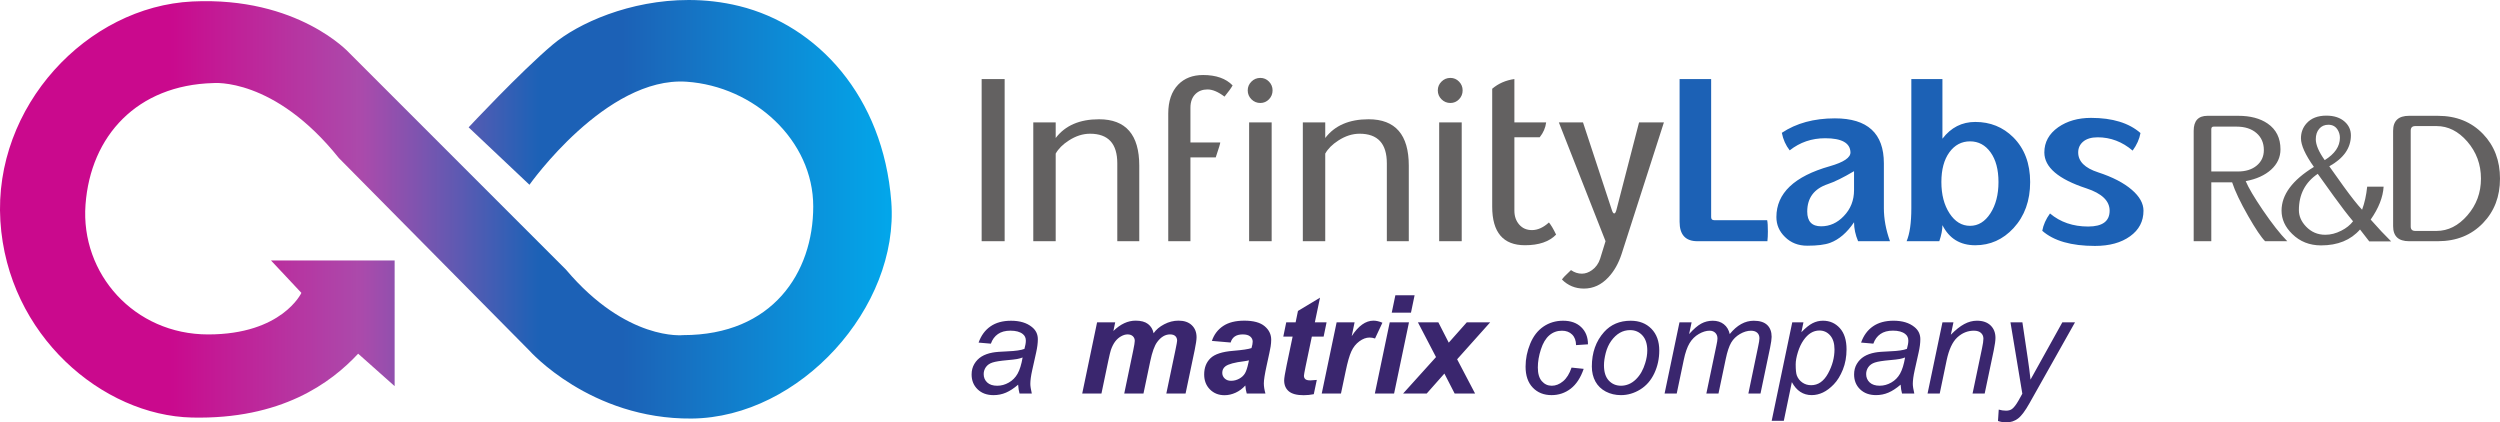 <?xml version="1.0" encoding="UTF-8" standalone="no"?>
<svg
   xmlns:dc="http://purl.org/dc/elements/1.1/"
   xmlns:cc="http://creativecommons.org/ns#"
   xmlns:rdf="http://www.w3.org/1999/02/22-rdf-syntax-ns#"
   xmlns:svg="http://www.w3.org/2000/svg"
   xmlns="http://www.w3.org/2000/svg"
   id="svg400"
   version="1.2"
   viewBox="0 0 512.871 86.66"
   height="86.66pt"
   width="512.871pt">
  <defs
     id="defs383">
    <clipPath
       id="clip1">
      <path
         id="path2"
         d="m 36,265 h 183 v 87 H 36 Z m 0,0" />
    </clipPath>
    <clipPath
       id="clip2">
      <path
         id="path5"
         d="m 149.398,274.992 c -6.652,5.613 -17.258,16.98 -17.258,16.98 l 12.477,11.781 c 0,0 15.723,-22.266 32.23,-21.141 13.867,0.949 25.988,12.023 25.988,25.594 0,13.566 -8.352,26.391 -26.684,26.391 0,0 -11.574,1.316 -24.051,-13.445 l -44.496,-44.5 c 0,0 -10.5,-11.539 -32.125,-10.5 -21.625,1.039 -40.859,21.523 -39.402,45.02 1.453,23.492 21,39.922 39.297,40.336 18.301,0.418 28.488,-7.07 34.102,-13.098 l 7.484,6.652 V 319.281 H 91.594 l 6.238,6.652 c 0,0 -3.949,8.523 -19.129,8.523 -15.18,0 -26.199,-12.473 -25.16,-26.613 1.039,-14.141 10.605,-24.535 26.199,-24.953 0,0 12.477,-1.246 25.785,15.387 l 39.09,39.508 c 0,0 12.477,14.105 33.27,13.926 22.246,-0.199 42.625,-22.867 40.961,-44.492 -1.664,-21.621 -15.18,-36.18 -31.191,-40.129 -3.512,-0.867 -7.004,-1.242 -10.387,-1.242 -12.035,0 -22.676,4.762 -27.871,9.145" />
    </clipPath>
    <linearGradient
       gradientTransform="matrix(182.943,0,0,182.943,36,351.711)"
       y2="0"
       x2="1.009"
       y1="0"
       x1="-0.008"
       gradientUnits="userSpaceOnUse"
       id="linear0">
      <stop
         id="stop8"
         style="stop-color:rgb(79.138%,3.459%,55.322%);stop-opacity:1;"
         offset="0" />
      <stop
         id="stop10"
         style="stop-color:rgb(79.138%,3.459%,55.322%);stop-opacity:1;"
         offset="0.125" />
      <stop
         id="stop12"
         style="stop-color:rgb(79.138%,3.459%,55.322%);stop-opacity:1;"
         offset="0.188" />
      <stop
         id="stop14"
         style="stop-color:rgb(79.138%,3.459%,55.322%);stop-opacity:1;"
         offset="0.195" />
      <stop
         id="stop16"
         style="stop-color:rgb(78.969%,3.885%,55.51%);stop-opacity:1;"
         offset="0.199" />
      <stop
         id="stop18"
         style="stop-color:rgb(78.799%,4.311%,55.698%);stop-opacity:1;"
         offset="0.203" />
      <stop
         id="stop20"
         style="stop-color:rgb(78.593%,4.823%,55.925%);stop-opacity:1;"
         offset="0.207" />
      <stop
         id="stop22"
         style="stop-color:rgb(78.386%,5.333%,56.151%);stop-opacity:1;"
         offset="0.211" />
      <stop
         id="stop24"
         style="stop-color:rgb(78.18%,5.843%,56.378%);stop-opacity:1;"
         offset="0.215" />
      <stop
         id="stop26"
         style="stop-color:rgb(77.971%,6.351%,56.604%);stop-opacity:1;"
         offset="0.219" />
      <stop
         id="stop28"
         style="stop-color:rgb(77.762%,6.857%,56.83%);stop-opacity:1;"
         offset="0.223" />
      <stop
         id="stop30"
         style="stop-color:rgb(77.551%,7.364%,57.056%);stop-opacity:1;"
         offset="0.227" />
      <stop
         id="stop32"
         style="stop-color:rgb(77.342%,7.867%,57.281%);stop-opacity:1;"
         offset="0.23" />
      <stop
         id="stop34"
         style="stop-color:rgb(77.13%,8.368%,57.506%);stop-opacity:1;"
         offset="0.234" />
      <stop
         id="stop36"
         style="stop-color:rgb(76.918%,8.868%,57.73%);stop-opacity:1;"
         offset="0.238" />
      <stop
         id="stop38"
         style="stop-color:rgb(76.706%,9.367%,57.954%);stop-opacity:1;"
         offset="0.242" />
      <stop
         id="stop40"
         style="stop-color:rgb(76.492%,9.865%,58.179%);stop-opacity:1;"
         offset="0.246" />
      <stop
         id="stop42"
         style="stop-color:rgb(76.279%,10.361%,58.403%);stop-opacity:1;"
         offset="0.25" />
      <stop
         id="stop44"
         style="stop-color:rgb(76.064%,10.855%,58.627%);stop-opacity:1;"
         offset="0.254" />
      <stop
         id="stop46"
         style="stop-color:rgb(75.847%,11.348%,58.85%);stop-opacity:1;"
         offset="0.258" />
      <stop
         id="stop48"
         style="stop-color:rgb(75.632%,11.839%,59.073%);stop-opacity:1;"
         offset="0.262" />
      <stop
         id="stop50"
         style="stop-color:rgb(75.414%,12.329%,59.297%);stop-opacity:1;"
         offset="0.266" />
      <stop
         id="stop52"
         style="stop-color:rgb(75.195%,12.817%,59.52%);stop-opacity:1;"
         offset="0.27" />
      <stop
         id="stop54"
         style="stop-color:rgb(74.977%,13.304%,59.743%);stop-opacity:1;"
         offset="0.273" />
      <stop
         id="stop56"
         style="stop-color:rgb(74.757%,13.789%,59.964%);stop-opacity:1;"
         offset="0.277" />
      <stop
         id="stop58"
         style="stop-color:rgb(74.536%,14.272%,60.185%);stop-opacity:1;"
         offset="0.281" />
      <stop
         id="stop60"
         style="stop-color:rgb(74.316%,14.754%,60.408%);stop-opacity:1;"
         offset="0.285" />
      <stop
         id="stop62"
         style="stop-color:rgb(74.094%,15.236%,60.629%);stop-opacity:1;"
         offset="0.289" />
      <stop
         id="stop64"
         style="stop-color:rgb(73.871%,15.715%,60.851%);stop-opacity:1;"
         offset="0.293" />
      <stop
         id="stop66"
         style="stop-color:rgb(73.647%,16.193%,61.072%);stop-opacity:1;"
         offset="0.297" />
      <stop
         id="stop68"
         style="stop-color:rgb(73.424%,16.669%,61.293%);stop-opacity:1;"
         offset="0.301" />
      <stop
         id="stop70"
         style="stop-color:rgb(73.198%,17.142%,61.513%);stop-opacity:1;"
         offset="0.305" />
      <stop
         id="stop72"
         style="stop-color:rgb(72.974%,17.615%,61.732%);stop-opacity:1;"
         offset="0.309" />
      <stop
         id="stop74"
         style="stop-color:rgb(72.746%,18.086%,61.952%);stop-opacity:1;"
         offset="0.312" />
      <stop
         id="stop76"
         style="stop-color:rgb(72.519%,18.556%,62.172%);stop-opacity:1;"
         offset="0.316" />
      <stop
         id="stop78"
         style="stop-color:rgb(72.29%,19.025%,62.392%);stop-opacity:1;"
         offset="0.32" />
      <stop
         id="stop80"
         style="stop-color:rgb(72.063%,19.493%,62.611%);stop-opacity:1;"
         offset="0.324" />
      <stop
         id="stop82"
         style="stop-color:rgb(71.832%,19.957%,62.83%);stop-opacity:1;"
         offset="0.328" />
      <stop
         id="stop84"
         style="stop-color:rgb(71.603%,20.421%,63.048%);stop-opacity:1;"
         offset="0.332" />
      <stop
         id="stop86"
         style="stop-color:rgb(71.371%,20.883%,63.268%);stop-opacity:1;"
         offset="0.336" />
      <stop
         id="stop88"
         style="stop-color:rgb(71.14%,21.344%,63.486%);stop-opacity:1;"
         offset="0.34" />
      <stop
         id="stop90"
         style="stop-color:rgb(70.908%,21.803%,63.704%);stop-opacity:1;"
         offset="0.344" />
      <stop
         id="stop92"
         style="stop-color:rgb(70.674%,22.261%,63.921%);stop-opacity:1;"
         offset="0.348" />
      <stop
         id="stop94"
         style="stop-color:rgb(70.439%,22.716%,64.137%);stop-opacity:1;"
         offset="0.352" />
      <stop
         id="stop96"
         style="stop-color:rgb(70.206%,23.17%,64.355%);stop-opacity:1;"
         offset="0.355" />
      <stop
         id="stop98"
         style="stop-color:rgb(69.971%,23.624%,64.572%);stop-opacity:1;"
         offset="0.359" />
      <stop
         id="stop100"
         style="stop-color:rgb(69.734%,24.075%,64.789%);stop-opacity:1;"
         offset="0.363" />
      <stop
         id="stop102"
         style="stop-color:rgb(69.498%,24.527%,65.005%);stop-opacity:1;"
         offset="0.367" />
      <stop
         id="stop104"
         style="stop-color:rgb(69.26%,24.976%,65.221%);stop-opacity:1;"
         offset="0.371" />
      <stop
         id="stop106"
         style="stop-color:rgb(69.02%,25.421%,65.437%);stop-opacity:1;"
         offset="0.375" />
      <stop
         id="stop108"
         style="stop-color:rgb(68.782%,25.867%,65.652%);stop-opacity:1;"
         offset="0.379" />
      <stop
         id="stop110"
         style="stop-color:rgb(68.541%,26.311%,65.868%);stop-opacity:1;"
         offset="0.383" />
      <stop
         id="stop112"
         style="stop-color:rgb(68.301%,26.753%,66.083%);stop-opacity:1;"
         offset="0.387" />
      <stop
         id="stop114"
         style="stop-color:rgb(68.059%,27.194%,66.298%);stop-opacity:1;"
         offset="0.391" />
      <stop
         id="stop116"
         style="stop-color:rgb(67.816%,27.634%,66.513%);stop-opacity:1;"
         offset="0.395" />
      <stop
         id="stop118"
         style="stop-color:rgb(67.574%,28.07%,66.727%);stop-opacity:1;"
         offset="0.398" />
      <stop
         id="stop120"
         style="stop-color:rgb(67.329%,28.506%,66.94%);stop-opacity:1;"
         offset="0.402" />
      <stop
         id="stop122"
         style="stop-color:rgb(67.084%,28.941%,67.154%);stop-opacity:1;"
         offset="0.406" />
      <stop
         id="stop124"
         style="stop-color:rgb(66.119%,29.233%,67.271%);stop-opacity:1;"
         offset="0.41" />
      <stop
         id="stop126"
         style="stop-color:rgb(65.154%,29.52%,67.389%);stop-opacity:1;"
         offset="0.414" />
      <stop
         id="stop128"
         style="stop-color:rgb(64.056%,29.778%,67.487%);stop-opacity:1;"
         offset="0.418" />
      <stop
         id="stop130"
         style="stop-color:rgb(62.955%,30.032%,67.584%);stop-opacity:1;"
         offset="0.422" />
      <stop
         id="stop132"
         style="stop-color:rgb(61.855%,30.283%,67.682%);stop-opacity:1;"
         offset="0.426" />
      <stop
         id="stop134"
         style="stop-color:rgb(60.75%,30.531%,67.78%);stop-opacity:1;"
         offset="0.43" />
      <stop
         id="stop136"
         style="stop-color:rgb(59.645%,30.775%,67.876%);stop-opacity:1;"
         offset="0.434" />
      <stop
         id="stop138"
         style="stop-color:rgb(58.539%,31.017%,67.972%);stop-opacity:1;"
         offset="0.438" />
      <stop
         id="stop140"
         style="stop-color:rgb(57.431%,31.255%,68.066%);stop-opacity:1;"
         offset="0.441" />
      <stop
         id="stop142"
         style="stop-color:rgb(56.32%,31.49%,68.161%);stop-opacity:1;"
         offset="0.445" />
      <stop
         id="stop144"
         style="stop-color:rgb(55.209%,31.721%,68.256%);stop-opacity:1;"
         offset="0.449" />
      <stop
         id="stop146"
         style="stop-color:rgb(54.095%,31.95%,68.349%);stop-opacity:1;"
         offset="0.453" />
      <stop
         id="stop148"
         style="stop-color:rgb(52.982%,32.176%,68.442%);stop-opacity:1;"
         offset="0.457" />
      <stop
         id="stop150"
         style="stop-color:rgb(51.865%,32.399%,68.535%);stop-opacity:1;"
         offset="0.461" />
      <stop
         id="stop152"
         style="stop-color:rgb(50.748%,32.617%,68.626%);stop-opacity:1;"
         offset="0.465" />
      <stop
         id="stop154"
         style="stop-color:rgb(49.628%,32.832%,68.718%);stop-opacity:1;"
         offset="0.469" />
      <stop
         id="stop156"
         style="stop-color:rgb(48.508%,33.044%,68.81%);stop-opacity:1;"
         offset="0.473" />
      <stop
         id="stop158"
         style="stop-color:rgb(47.383%,33.253%,68.9%);stop-opacity:1;"
         offset="0.477" />
      <stop
         id="stop160"
         style="stop-color:rgb(46.26%,33.458%,68.99%);stop-opacity:1;"
         offset="0.48" />
      <stop
         id="stop162"
         style="stop-color:rgb(45.134%,33.661%,69.078%);stop-opacity:1;"
         offset="0.484" />
      <stop
         id="stop164"
         style="stop-color:rgb(44.006%,33.859%,69.167%);stop-opacity:1;"
         offset="0.488" />
      <stop
         id="stop166"
         style="stop-color:rgb(42.877%,34.056%,69.255%);stop-opacity:1;"
         offset="0.492" />
      <stop
         id="stop168"
         style="stop-color:rgb(41.747%,34.248%,69.342%);stop-opacity:1;"
         offset="0.496" />
      <stop
         id="stop170"
         style="stop-color:rgb(40.613%,34.438%,69.429%);stop-opacity:1;"
         offset="0.5" />
      <stop
         id="stop172"
         style="stop-color:rgb(39.481%,34.625%,69.516%);stop-opacity:1;"
         offset="0.504" />
      <stop
         id="stop174"
         style="stop-color:rgb(38.344%,34.807%,69.603%);stop-opacity:1;"
         offset="0.508" />
      <stop
         id="stop176"
         style="stop-color:rgb(37.207%,34.987%,69.688%);stop-opacity:1;"
         offset="0.512" />
      <stop
         id="stop178"
         style="stop-color:rgb(36.067%,35.162%,69.772%);stop-opacity:1;"
         offset="0.516" />
      <stop
         id="stop180"
         style="stop-color:rgb(34.927%,35.336%,69.856%);stop-opacity:1;"
         offset="0.52" />
      <stop
         id="stop182"
         style="stop-color:rgb(33.784%,35.506%,69.94%);stop-opacity:1;"
         offset="0.523" />
      <stop
         id="stop184"
         style="stop-color:rgb(32.642%,35.672%,70.024%);stop-opacity:1;"
         offset="0.527" />
      <stop
         id="stop186"
         style="stop-color:rgb(31.496%,35.835%,70.107%);stop-opacity:1;"
         offset="0.531" />
      <stop
         id="stop188"
         style="stop-color:rgb(30.35%,35.995%,70.189%);stop-opacity:1;"
         offset="0.535" />
      <stop
         id="stop190"
         style="stop-color:rgb(29.201%,36.153%,70.27%);stop-opacity:1;"
         offset="0.539" />
      <stop
         id="stop192"
         style="stop-color:rgb(28.05%,36.305%,70.351%);stop-opacity:1;"
         offset="0.543" />
      <stop
         id="stop194"
         style="stop-color:rgb(26.898%,36.455%,70.432%);stop-opacity:1;"
         offset="0.547" />
      <stop
         id="stop196"
         style="stop-color:rgb(25.745%,36.603%,70.512%);stop-opacity:1;"
         offset="0.551" />
      <stop
         id="stop198"
         style="stop-color:rgb(24.59%,36.746%,70.592%);stop-opacity:1;"
         offset="0.555" />
      <stop
         id="stop200"
         style="stop-color:rgb(23.433%,36.887%,70.671%);stop-opacity:1;"
         offset="0.559" />
      <stop
         id="stop202"
         style="stop-color:rgb(22.275%,37.024%,70.749%);stop-opacity:1;"
         offset="0.562" />
      <stop
         id="stop204"
         style="stop-color:rgb(21.115%,37.158%,70.827%);stop-opacity:1;"
         offset="0.566" />
      <stop
         id="stop206"
         style="stop-color:rgb(19.952%,37.289%,70.903%);stop-opacity:1;"
         offset="0.57" />
      <stop
         id="stop208"
         style="stop-color:rgb(18.79%,37.416%,70.981%);stop-opacity:1;"
         offset="0.574" />
      <stop
         id="stop210"
         style="stop-color:rgb(17.625%,37.54%,71.056%);stop-opacity:1;"
         offset="0.578" />
      <stop
         id="stop212"
         style="stop-color:rgb(16.46%,37.662%,71.132%);stop-opacity:1;"
         offset="0.582" />
      <stop
         id="stop214"
         style="stop-color:rgb(15.291%,37.779%,71.207%);stop-opacity:1;"
         offset="0.586" />
      <stop
         id="stop216"
         style="stop-color:rgb(14.122%,37.894%,71.281%);stop-opacity:1;"
         offset="0.59" />
      <stop
         id="stop218"
         style="stop-color:rgb(12.95%,38.004%,71.355%);stop-opacity:1;"
         offset="0.594" />
      <stop
         id="stop220"
         style="stop-color:rgb(11.978%,38.094%,71.416%);stop-opacity:1;"
         offset="0.598" />
      <stop
         id="stop222"
         style="stop-color:rgb(11.003%,38.182%,71.477%);stop-opacity:1;"
         offset="0.602" />
      <stop
         id="stop224"
         style="stop-color:rgb(11.003%,38.182%,71.477%);stop-opacity:1;"
         offset="0.609" />
      <stop
         id="stop226"
         style="stop-color:rgb(11.003%,38.182%,71.477%);stop-opacity:1;"
         offset="0.625" />
      <stop
         id="stop228"
         style="stop-color:rgb(11.003%,38.182%,71.477%);stop-opacity:1;"
         offset="0.688" />
      <stop
         id="stop230"
         style="stop-color:rgb(10.983%,38.235%,71.518%);stop-opacity:1;"
         offset="0.695" />
      <stop
         id="stop232"
         style="stop-color:rgb(10.828%,38.654%,71.831%);stop-opacity:1;"
         offset="0.699" />
      <stop
         id="stop234"
         style="stop-color:rgb(10.693%,39.018%,72.104%);stop-opacity:1;"
         offset="0.703" />
      <stop
         id="stop236"
         style="stop-color:rgb(10.558%,39.381%,72.377%);stop-opacity:1;"
         offset="0.707" />
      <stop
         id="stop238"
         style="stop-color:rgb(10.423%,39.746%,72.652%);stop-opacity:1;"
         offset="0.711" />
      <stop
         id="stop240"
         style="stop-color:rgb(10.287%,40.111%,72.925%);stop-opacity:1;"
         offset="0.715" />
      <stop
         id="stop242"
         style="stop-color:rgb(10.153%,40.475%,73.198%);stop-opacity:1;"
         offset="0.719" />
      <stop
         id="stop244"
         style="stop-color:rgb(10.017%,40.839%,73.471%);stop-opacity:1;"
         offset="0.723" />
      <stop
         id="stop246"
         style="stop-color:rgb(9.882%,41.203%,73.744%);stop-opacity:1;"
         offset="0.727" />
      <stop
         id="stop248"
         style="stop-color:rgb(9.747%,41.568%,74.017%);stop-opacity:1;"
         offset="0.73" />
      <stop
         id="stop250"
         style="stop-color:rgb(9.612%,41.933%,74.29%);stop-opacity:1;"
         offset="0.734" />
      <stop
         id="stop252"
         style="stop-color:rgb(9.477%,42.296%,74.564%);stop-opacity:1;"
         offset="0.738" />
      <stop
         id="stop254"
         style="stop-color:rgb(9.341%,42.661%,74.837%);stop-opacity:1;"
         offset="0.742" />
      <stop
         id="stop256"
         style="stop-color:rgb(9.207%,43.025%,75.111%);stop-opacity:1;"
         offset="0.746" />
      <stop
         id="stop258"
         style="stop-color:rgb(9.071%,43.388%,75.385%);stop-opacity:1;"
         offset="0.75" />
      <stop
         id="stop260"
         style="stop-color:rgb(8.936%,43.753%,75.658%);stop-opacity:1;"
         offset="0.754" />
      <stop
         id="stop262"
         style="stop-color:rgb(8.801%,44.118%,75.931%);stop-opacity:1;"
         offset="0.758" />
      <stop
         id="stop264"
         style="stop-color:rgb(8.665%,44.482%,76.204%);stop-opacity:1;"
         offset="0.762" />
      <stop
         id="stop266"
         style="stop-color:rgb(8.531%,44.846%,76.477%);stop-opacity:1;"
         offset="0.766" />
      <stop
         id="stop268"
         style="stop-color:rgb(8.395%,45.21%,76.75%);stop-opacity:1;"
         offset="0.77" />
      <stop
         id="stop270"
         style="stop-color:rgb(8.261%,45.573%,77.023%);stop-opacity:1;"
         offset="0.773" />
      <stop
         id="stop272"
         style="stop-color:rgb(8.125%,45.938%,77.296%);stop-opacity:1;"
         offset="0.777" />
      <stop
         id="stop274"
         style="stop-color:rgb(7.991%,46.303%,77.57%);stop-opacity:1;"
         offset="0.781" />
      <stop
         id="stop276"
         style="stop-color:rgb(7.855%,46.666%,77.843%);stop-opacity:1;"
         offset="0.785" />
      <stop
         id="stop278"
         style="stop-color:rgb(7.719%,47.031%,78.116%);stop-opacity:1;"
         offset="0.789" />
      <stop
         id="stop280"
         style="stop-color:rgb(7.585%,47.395%,78.391%);stop-opacity:1;"
         offset="0.793" />
      <stop
         id="stop282"
         style="stop-color:rgb(7.449%,47.76%,78.664%);stop-opacity:1;"
         offset="0.797" />
      <stop
         id="stop284"
         style="stop-color:rgb(7.315%,48.123%,78.937%);stop-opacity:1;"
         offset="0.801" />
      <stop
         id="stop286"
         style="stop-color:rgb(7.179%,48.488%,79.21%);stop-opacity:1;"
         offset="0.805" />
      <stop
         id="stop288"
         style="stop-color:rgb(7.043%,48.853%,79.483%);stop-opacity:1;"
         offset="0.809" />
      <stop
         id="stop290"
         style="stop-color:rgb(6.909%,49.217%,79.756%);stop-opacity:1;"
         offset="0.812" />
      <stop
         id="stop292"
         style="stop-color:rgb(6.773%,49.58%,80.029%);stop-opacity:1;"
         offset="0.816" />
      <stop
         id="stop294"
         style="stop-color:rgb(6.639%,49.945%,80.302%);stop-opacity:1;"
         offset="0.82" />
      <stop
         id="stop296"
         style="stop-color:rgb(6.503%,50.31%,80.577%);stop-opacity:1;"
         offset="0.824" />
      <stop
         id="stop298"
         style="stop-color:rgb(6.369%,50.673%,80.85%);stop-opacity:1;"
         offset="0.828" />
      <stop
         id="stop300"
         style="stop-color:rgb(6.233%,51.038%,81.123%);stop-opacity:1;"
         offset="0.832" />
      <stop
         id="stop302"
         style="stop-color:rgb(6.097%,51.402%,81.396%);stop-opacity:1;"
         offset="0.836" />
      <stop
         id="stop304"
         style="stop-color:rgb(5.963%,51.767%,81.67%);stop-opacity:1;"
         offset="0.84" />
      <stop
         id="stop306"
         style="stop-color:rgb(5.827%,52.13%,81.943%);stop-opacity:1;"
         offset="0.844" />
      <stop
         id="stop308"
         style="stop-color:rgb(5.693%,52.495%,82.216%);stop-opacity:1;"
         offset="0.848" />
      <stop
         id="stop310"
         style="stop-color:rgb(5.557%,52.859%,82.489%);stop-opacity:1;"
         offset="0.852" />
      <stop
         id="stop312"
         style="stop-color:rgb(5.423%,53.223%,82.762%);stop-opacity:1;"
         offset="0.855" />
      <stop
         id="stop314"
         style="stop-color:rgb(5.287%,53.587%,83.037%);stop-opacity:1;"
         offset="0.859" />
      <stop
         id="stop316"
         style="stop-color:rgb(5.151%,53.952%,83.31%);stop-opacity:1;"
         offset="0.863" />
      <stop
         id="stop318"
         style="stop-color:rgb(5.017%,54.317%,83.583%);stop-opacity:1;"
         offset="0.867" />
      <stop
         id="stop320"
         style="stop-color:rgb(4.881%,54.68%,83.856%);stop-opacity:1;"
         offset="0.871" />
      <stop
         id="stop322"
         style="stop-color:rgb(4.747%,55.045%,84.129%);stop-opacity:1;"
         offset="0.875" />
      <stop
         id="stop324"
         style="stop-color:rgb(4.611%,55.408%,84.402%);stop-opacity:1;"
         offset="0.879" />
      <stop
         id="stop326"
         style="stop-color:rgb(4.477%,55.772%,84.676%);stop-opacity:1;"
         offset="0.883" />
      <stop
         id="stop328"
         style="stop-color:rgb(4.341%,56.137%,84.949%);stop-opacity:1;"
         offset="0.887" />
      <stop
         id="stop330"
         style="stop-color:rgb(4.207%,56.502%,85.222%);stop-opacity:1;"
         offset="0.891" />
      <stop
         id="stop332"
         style="stop-color:rgb(4.071%,56.865%,85.495%);stop-opacity:1;"
         offset="0.895" />
      <stop
         id="stop334"
         style="stop-color:rgb(3.935%,57.23%,85.768%);stop-opacity:1;"
         offset="0.898" />
      <stop
         id="stop336"
         style="stop-color:rgb(3.801%,57.594%,86.043%);stop-opacity:1;"
         offset="0.902" />
      <stop
         id="stop338"
         style="stop-color:rgb(3.665%,57.957%,86.316%);stop-opacity:1;"
         offset="0.906" />
      <stop
         id="stop340"
         style="stop-color:rgb(3.531%,58.322%,86.589%);stop-opacity:1;"
         offset="0.91" />
      <stop
         id="stop342"
         style="stop-color:rgb(3.395%,58.687%,86.862%);stop-opacity:1;"
         offset="0.914" />
      <stop
         id="stop344"
         style="stop-color:rgb(3.261%,59.052%,87.135%);stop-opacity:1;"
         offset="0.918" />
      <stop
         id="stop346"
         style="stop-color:rgb(3.125%,59.415%,87.408%);stop-opacity:1;"
         offset="0.922" />
      <stop
         id="stop348"
         style="stop-color:rgb(2.989%,59.779%,87.682%);stop-opacity:1;"
         offset="0.926" />
      <stop
         id="stop350"
         style="stop-color:rgb(2.855%,60.144%,87.955%);stop-opacity:1;"
         offset="0.93" />
      <stop
         id="stop352"
         style="stop-color:rgb(2.719%,60.507%,88.228%);stop-opacity:1;"
         offset="0.934" />
      <stop
         id="stop354"
         style="stop-color:rgb(2.585%,60.872%,88.503%);stop-opacity:1;"
         offset="0.938" />
      <stop
         id="stop356"
         style="stop-color:rgb(2.449%,61.237%,88.776%);stop-opacity:1;"
         offset="0.941" />
      <stop
         id="stop358"
         style="stop-color:rgb(2.313%,61.601%,89.049%);stop-opacity:1;"
         offset="0.945" />
      <stop
         id="stop360"
         style="stop-color:rgb(2.179%,61.964%,89.322%);stop-opacity:1;"
         offset="0.949" />
      <stop
         id="stop362"
         style="stop-color:rgb(2.043%,62.329%,89.595%);stop-opacity:1;"
         offset="0.953" />
      <stop
         id="stop364"
         style="stop-color:rgb(1.909%,62.694%,89.868%);stop-opacity:1;"
         offset="0.957" />
      <stop
         id="stop366"
         style="stop-color:rgb(1.773%,63.058%,90.141%);stop-opacity:1;"
         offset="0.961" />
      <stop
         id="stop368"
         style="stop-color:rgb(1.639%,63.422%,90.414%);stop-opacity:1;"
         offset="0.965" />
      <stop
         id="stop370"
         style="stop-color:rgb(1.503%,63.786%,90.688%);stop-opacity:1;"
         offset="0.969" />
      <stop
         id="stop372"
         style="stop-color:rgb(1.369%,64.149%,90.961%);stop-opacity:1;"
         offset="0.973" />
      <stop
         id="stop374"
         style="stop-color:rgb(1.233%,64.514%,91.234%);stop-opacity:1;"
         offset="0.977" />
      <stop
         id="stop376"
         style="stop-color:rgb(1.097%,64.879%,91.507%);stop-opacity:1;"
         offset="0.98" />
      <stop
         id="stop378"
         style="stop-color:rgb(0.963%,65.242%,91.782%);stop-opacity:1;"
         offset="0.984" />
      <stop
         id="stop380"
         style="stop-color:rgb(0.932%,65.326%,91.843%);stop-opacity:1;"
         offset="1" />
    </linearGradient>
  </defs>
  <g
     transform="translate(-36,-265.848)"
     id="surface74">
    <g
       style="clip-rule:nonzero"
       id="g389"
       clip-path="url(#clip1)">
      <g
         style="clip-rule:nonzero"
         id="g387"
         clip-path="url(#clip2)">
        <path
           id="path385"
           d="m 34.621,265.113 v 86.812 H 220.512 v -86.812 z m 0,0"
           style="fill:url(#linear0);fill-rule:nonzero;stroke:none" />
      </g>
    </g>
    <path
       id="path391"
       d="m 245.156,346.582 h 2.516 c -0.199,-0.863 -0.301,-1.523 -0.301,-1.98 0,-0.723 0.129,-1.664 0.387,-2.82 l 0.809,-3.629 c 0.23,-1.027 0.344,-1.93 0.344,-2.711 0,-1.023 -0.402,-1.859 -1.207,-2.5 -1.055,-0.863 -2.484,-1.293 -4.293,-1.293 -1.695,0 -3.102,0.383 -4.215,1.156 -1.113,0.77 -1.926,1.879 -2.441,3.328 l 2.52,0.219 c 0.301,-0.855 0.785,-1.512 1.449,-1.973 0.664,-0.465 1.52,-0.695 2.566,-0.695 1.105,0 1.953,0.227 2.527,0.688 0.422,0.328 0.633,0.781 0.633,1.359 0,0.449 -0.098,1.016 -0.289,1.691 -0.68,0.266 -1.797,0.434 -3.359,0.496 -1.562,0.062 -2.625,0.152 -3.184,0.262 -0.891,0.164 -1.641,0.438 -2.258,0.816 -0.613,0.383 -1.105,0.887 -1.477,1.516 -0.371,0.625 -0.559,1.348 -0.559,2.164 0,1.238 0.414,2.254 1.238,3.047 0.824,0.793 1.91,1.188 3.262,1.188 0.906,0 1.758,-0.172 2.555,-0.516 0.797,-0.344 1.629,-0.887 2.488,-1.629 0.055,0.734 0.152,1.34 0.289,1.816 m -0.398,-4.07 c -0.438,0.777 -1.039,1.387 -1.801,1.82 -0.762,0.438 -1.555,0.652 -2.379,0.652 -0.891,0 -1.574,-0.223 -2.055,-0.672 -0.48,-0.449 -0.723,-1.023 -0.723,-1.719 0,-0.523 0.152,-1 0.453,-1.43 0.305,-0.43 0.754,-0.746 1.348,-0.941 0.598,-0.199 1.617,-0.359 3.066,-0.488 0.934,-0.082 1.602,-0.16 2,-0.234 0.402,-0.074 0.773,-0.18 1.121,-0.316 -0.246,1.438 -0.59,2.547 -1.031,3.328 m 13.258,4.07 h 3.945 l 1.402,-6.711 c 0.25,-1.164 0.426,-1.91 0.539,-2.242 0.246,-0.703 0.543,-1.281 0.883,-1.73 0.344,-0.449 0.746,-0.805 1.207,-1.059 0.457,-0.258 0.898,-0.387 1.332,-0.387 0.457,0 0.816,0.125 1.078,0.371 0.262,0.246 0.395,0.562 0.395,0.949 0,0.301 -0.109,0.961 -0.32,1.98 l -1.84,8.828 h 3.945 l 1.391,-6.629 c 0.395,-1.887 0.871,-3.203 1.43,-3.945 0.77,-1.035 1.645,-1.555 2.625,-1.555 0.484,0 0.852,0.117 1.094,0.352 0.242,0.23 0.363,0.551 0.363,0.953 0,0.148 -0.113,0.781 -0.344,1.898 l -1.871,8.926 h 3.949 l 1.871,-8.926 c 0.254,-1.238 0.383,-2.105 0.383,-2.613 0,-1.023 -0.324,-1.852 -0.977,-2.473 -0.652,-0.625 -1.559,-0.938 -2.723,-0.938 -1.016,0 -1.996,0.25 -2.941,0.746 -0.945,0.492 -1.668,1.105 -2.172,1.84 -0.164,-0.805 -0.547,-1.438 -1.145,-1.898 -0.594,-0.457 -1.441,-0.688 -2.543,-0.688 -1.594,0 -3.117,0.707 -4.562,2.121 l 0.371,-1.777 h -3.715 z m 31.281,-11.695 c 0.41,-0.289 0.965,-0.434 1.672,-0.434 0.668,0 1.172,0.141 1.512,0.426 0.34,0.285 0.508,0.637 0.508,1.059 0,0.332 -0.082,0.77 -0.246,1.32 -0.633,0.219 -1.891,0.406 -3.77,0.562 -2.227,0.176 -3.773,0.68 -4.641,1.516 -0.863,0.832 -1.297,1.945 -1.297,3.34 0,1.246 0.395,2.266 1.18,3.059 0.789,0.793 1.789,1.191 3,1.191 0.762,0 1.516,-0.172 2.27,-0.516 0.75,-0.344 1.414,-0.836 1.992,-1.48 0.035,0.57 0.133,1.121 0.289,1.652 h 3.836 c -0.219,-0.762 -0.328,-1.453 -0.328,-2.078 0,-0.695 0.191,-1.914 0.574,-3.656 0.469,-2.109 0.742,-3.41 0.82,-3.906 0.078,-0.496 0.117,-0.961 0.117,-1.402 0,-1.09 -0.449,-2.016 -1.348,-2.77 -0.898,-0.758 -2.289,-1.137 -4.168,-1.137 -1.805,0 -3.258,0.367 -4.352,1.102 -1.094,0.734 -1.863,1.75 -2.301,3.051 l 3.848,0.332 c 0.148,-0.531 0.426,-0.941 0.832,-1.23 m 2.812,5.41 c -0.203,0.965 -0.434,1.672 -0.695,2.125 -0.262,0.453 -0.656,0.824 -1.184,1.113 -0.523,0.289 -1.086,0.434 -1.684,0.434 -0.539,0 -0.977,-0.16 -1.305,-0.477 -0.332,-0.312 -0.496,-0.703 -0.496,-1.16 0,-0.559 0.215,-1.004 0.648,-1.336 0.605,-0.457 1.895,-0.805 3.875,-1.043 0.395,-0.055 0.711,-0.113 0.949,-0.18 z m 9.07,-5.391 -1.227,5.871 c -0.336,1.625 -0.508,2.66 -0.508,3.109 0,0.953 0.316,1.699 0.949,2.234 0.633,0.535 1.645,0.805 3.039,0.805 0.715,0 1.41,-0.07 2.09,-0.207 l 0.617,-2.93 c -0.695,0.066 -1.133,0.098 -1.305,0.098 -0.504,0 -0.852,-0.086 -1.047,-0.254 -0.191,-0.172 -0.285,-0.406 -0.285,-0.711 0,-0.152 0.113,-0.785 0.34,-1.895 l 1.281,-6.121 h 2.418 l 0.605,-2.93 h -2.406 l 1.059,-5.059 -4.523,2.723 -0.48,2.336 h -1.926 l -0.605,2.93 z m 5.973,11.676 h 3.945 l 0.965,-4.578 c 0.387,-1.863 0.773,-3.223 1.168,-4.078 0.395,-0.859 0.941,-1.543 1.645,-2.059 0.699,-0.512 1.391,-0.77 2.07,-0.77 0.402,0 0.781,0.066 1.141,0.195 l 1.512,-3.234 c -0.652,-0.281 -1.262,-0.426 -1.828,-0.426 -1.605,0 -3.094,1.059 -4.469,3.18 l 0.59,-2.836 h -3.684 z m 14.363,-16.586 h 3.945 l 0.742,-3.574 h -3.945 z m -3.465,16.586 h 3.945 l 3.055,-14.605 h -3.949 z m 16.371,0 h 4.191 l -3.684,-7.027 6.777,-7.578 h -4.797 l -3.699,4.168 -2.133,-4.168 h -4.191 l 3.711,7.125 -6.75,7.48 h 4.84 l 3.629,-4.098 z m 22.242,-2.516 c -0.738,0.613 -1.512,0.918 -2.32,0.918 -0.805,0 -1.484,-0.309 -2.035,-0.934 -0.547,-0.621 -0.824,-1.559 -0.824,-2.805 0,-1.191 0.211,-2.434 0.629,-3.719 0.414,-1.289 0.988,-2.25 1.723,-2.883 0.734,-0.633 1.602,-0.949 2.598,-0.949 0.863,0 1.559,0.262 2.086,0.785 0.527,0.523 0.793,1.246 0.805,2.172 l 2.445,-0.164 c 0,-1.457 -0.457,-2.629 -1.375,-3.512 -0.914,-0.887 -2.156,-1.328 -3.727,-1.328 -1.512,0 -2.855,0.402 -4.035,1.203 -1.176,0.801 -2.082,1.973 -2.715,3.512 -0.633,1.539 -0.949,3.109 -0.949,4.703 0,1.844 0.492,3.277 1.48,4.305 0.984,1.027 2.27,1.539 3.855,1.539 1.465,0 2.773,-0.441 3.926,-1.324 1.148,-0.887 2.035,-2.242 2.66,-4.066 l -2.488,-0.258 c -0.422,1.254 -1,2.188 -1.738,2.805 m 6.633,0.055 c 0.492,0.887 1.203,1.574 2.133,2.062 0.93,0.484 1.965,0.727 3.102,0.727 1.383,0 2.699,-0.383 3.953,-1.152 1.25,-0.773 2.215,-1.879 2.895,-3.324 0.676,-1.441 1.016,-3.004 1.016,-4.68 0,-1.871 -0.539,-3.355 -1.613,-4.457 -1.078,-1.098 -2.496,-1.648 -4.258,-1.648 -2.246,0 -4.062,0.77 -5.445,2.309 -1.676,1.871 -2.516,4.23 -2.516,7.082 0,1.164 0.246,2.191 0.734,3.082 m 2.117,-5.867 c 0.246,-0.949 0.625,-1.781 1.141,-2.496 0.52,-0.715 1.102,-1.258 1.742,-1.629 0.641,-0.371 1.352,-0.555 2.129,-0.555 1.008,0 1.848,0.363 2.512,1.09 0.664,0.73 0.996,1.754 0.996,3.074 0,0.836 -0.141,1.707 -0.426,2.613 -0.191,0.652 -0.449,1.258 -0.762,1.824 -0.316,0.562 -0.699,1.062 -1.148,1.504 -0.453,0.441 -0.938,0.77 -1.461,0.984 -0.52,0.215 -1.047,0.32 -1.578,0.32 -1.02,0 -1.855,-0.352 -2.52,-1.062 -0.66,-0.711 -0.988,-1.754 -0.988,-3.129 0,-0.742 0.121,-1.59 0.363,-2.539 m 14.562,8.328 1.445,-6.902 c 0.309,-1.488 0.711,-2.629 1.195,-3.434 0.484,-0.801 1.117,-1.426 1.891,-1.875 0.773,-0.449 1.516,-0.676 2.219,-0.676 0.48,0 0.867,0.148 1.164,0.441 0.297,0.293 0.445,0.68 0.445,1.156 0,0.281 -0.07,0.762 -0.219,1.43 l -2.062,9.859 h 2.488 L 390.031,339.5 c 0.316,-1.512 0.691,-2.633 1.117,-3.363 0.426,-0.727 1.027,-1.316 1.797,-1.766 0.77,-0.449 1.523,-0.676 2.266,-0.676 0.551,0 0.977,0.141 1.281,0.414 0.301,0.273 0.453,0.652 0.453,1.129 0,0.336 -0.086,0.902 -0.262,1.691 l -2.008,9.652 h 2.488 l 1.969,-9.406 c 0.211,-1.035 0.316,-1.777 0.316,-2.227 0,-1.047 -0.305,-1.855 -0.914,-2.434 -0.613,-0.578 -1.527,-0.867 -2.746,-0.867 -0.906,0 -1.77,0.227 -2.59,0.68 -0.82,0.453 -1.602,1.141 -2.344,2.055 -0.195,-0.859 -0.594,-1.531 -1.203,-2.012 -0.609,-0.48 -1.371,-0.723 -2.277,-0.723 -0.852,0 -1.645,0.195 -2.371,0.59 -0.73,0.395 -1.555,1.109 -2.484,2.145 l 0.512,-2.406 h -2.488 l -3.055,14.605 z m 21.969,5.594 1.648,-7.934 c 0.961,1.781 2.32,2.668 4.07,2.668 0.789,0 1.559,-0.18 2.309,-0.535 0.754,-0.359 1.496,-0.918 2.23,-1.68 0.73,-0.758 1.352,-1.766 1.855,-3.016 0.504,-1.25 0.754,-2.641 0.754,-4.16 0,-1.887 -0.457,-3.34 -1.375,-4.352 -0.914,-1.012 -2.07,-1.52 -3.465,-1.52 -0.75,0 -1.461,0.172 -2.137,0.516 -0.672,0.344 -1.438,0.961 -2.289,1.848 l 0.426,-2.035 h -2.297 l -4.219,20.199 z m 2.887,-14.078 c 0.301,-0.965 0.684,-1.777 1.148,-2.441 0.461,-0.664 0.965,-1.164 1.504,-1.5 0.543,-0.332 1.129,-0.5 1.762,-0.5 0.879,0 1.617,0.336 2.207,1.008 0.59,0.676 0.887,1.633 0.887,2.867 0,1.68 -0.441,3.324 -1.32,4.934 -0.879,1.605 -2.035,2.41 -3.465,2.41 -0.688,0 -1.293,-0.184 -1.816,-0.551 -0.523,-0.363 -0.898,-0.848 -1.125,-1.441 -0.156,-0.422 -0.234,-1.18 -0.234,-2.27 0,-0.715 0.152,-1.555 0.453,-2.516 m 21.363,8.484 h 2.516 c -0.203,-0.863 -0.305,-1.523 -0.305,-1.98 0,-0.723 0.129,-1.664 0.387,-2.82 l 0.809,-3.629 c 0.23,-1.027 0.348,-1.93 0.348,-2.711 0,-1.023 -0.406,-1.859 -1.211,-2.5 -1.055,-0.863 -2.484,-1.293 -4.289,-1.293 -1.699,0 -3.102,0.383 -4.219,1.156 -1.113,0.77 -1.926,1.879 -2.438,3.328 l 2.516,0.219 c 0.301,-0.855 0.785,-1.512 1.449,-1.973 0.664,-0.465 1.52,-0.695 2.566,-0.695 1.109,0 1.953,0.227 2.527,0.688 0.426,0.328 0.637,0.781 0.637,1.359 0,0.449 -0.098,1.016 -0.289,1.691 -0.68,0.266 -1.801,0.434 -3.363,0.496 -1.562,0.062 -2.625,0.152 -3.184,0.262 -0.891,0.164 -1.641,0.438 -2.258,0.816 -0.613,0.383 -1.105,0.887 -1.477,1.516 -0.371,0.625 -0.555,1.348 -0.555,2.164 0,1.238 0.41,2.254 1.234,3.047 0.828,0.793 1.914,1.188 3.262,1.188 0.906,0 1.758,-0.172 2.555,-0.516 0.801,-0.344 1.629,-0.887 2.492,-1.629 0.055,0.734 0.148,1.34 0.289,1.816 m -0.402,-4.07 c -0.438,0.777 -1.039,1.387 -1.801,1.82 -0.762,0.438 -1.555,0.652 -2.379,0.652 -0.887,0 -1.574,-0.223 -2.055,-0.672 -0.48,-0.449 -0.723,-1.023 -0.723,-1.719 0,-0.523 0.152,-1 0.453,-1.43 0.305,-0.43 0.754,-0.746 1.348,-0.941 0.598,-0.199 1.621,-0.359 3.066,-0.488 0.938,-0.082 1.602,-0.16 2.004,-0.234 0.398,-0.074 0.77,-0.18 1.117,-0.316 -0.246,1.438 -0.59,2.547 -1.031,3.328 m 8.137,4.07 1.414,-6.793 c 0.469,-2.227 1.199,-3.801 2.195,-4.719 0.992,-0.914 2.129,-1.375 3.402,-1.375 0.633,0 1.117,0.152 1.449,0.457 0.336,0.301 0.504,0.695 0.504,1.18 0,0.434 -0.098,1.098 -0.289,1.996 l -1.938,9.254 h 2.488 l 1.855,-8.844 c 0.238,-1.164 0.355,-2.016 0.355,-2.555 0,-1.074 -0.336,-1.93 -1.008,-2.574 -0.676,-0.641 -1.602,-0.961 -2.785,-0.961 -0.891,0 -1.762,0.23 -2.613,0.688 -0.852,0.457 -1.77,1.188 -2.75,2.188 l 0.535,-2.547 h -2.254 l -3.055,14.605 z m 13.648,5.926 c 0.906,0 1.707,-0.262 2.402,-0.785 0.699,-0.523 1.496,-1.59 2.395,-3.203 l 9.309,-16.543 h -2.598 l -6.531,11.758 c -0.156,-1.457 -0.344,-2.914 -0.566,-4.371 l -1.098,-7.387 h -2.449 l 2.434,14.645 -0.797,1.43 c -0.477,0.836 -0.918,1.402 -1.32,1.707 -0.312,0.227 -0.719,0.344 -1.223,0.344 -0.488,0 -0.984,-0.074 -1.5,-0.219 l -0.152,2.336 c 0.551,0.191 1.117,0.289 1.695,0.289"
       style="fill:#3a266e;fill-opacity:1;fill-rule:nonzero;stroke:none" />
    <path
       id="path393"
       d="m 500.188,308.914 c -1.75,-2.578 -2.91,-4.547 -3.484,-5.906 2.199,-0.414 3.938,-1.203 5.219,-2.363 1.273,-1.16 1.914,-2.547 1.914,-4.16 0,-2.312 -0.875,-4.074 -2.621,-5.281 -1.539,-1.062 -3.547,-1.598 -6.016,-1.598 h -6.344 c -1.883,0 -2.824,1.027 -2.824,3.082 v 22.645 h 3.613 V 303.25 h 4.273 c 0.586,1.797 1.688,4.105 3.301,6.93 1.512,2.637 2.668,4.355 3.465,5.152 h 4.547 c -1.457,-1.48 -3.137,-3.621 -5.043,-6.418 m -1.219,-9.105 c -0.973,0.816 -2.266,1.219 -3.879,1.219 h -5.445 v -8.672 c 0,-0.352 0.16,-0.531 0.477,-0.531 h 4.695 c 1.711,0 3.074,0.438 4.086,1.312 1.016,0.875 1.523,2.039 1.523,3.492 0,1.309 -0.484,2.367 -1.457,3.18 m 23.371,11.086 c 1.637,-2.336 2.523,-4.586 2.656,-6.75 H 521.625 c -0.184,1.773 -0.535,3.352 -1.047,4.73 -0.965,-1.035 -2.219,-2.621 -3.758,-4.746 -0.988,-1.383 -1.98,-2.77 -2.969,-4.164 2.957,-1.648 4.434,-3.762 4.434,-6.344 0,-1.109 -0.422,-2.047 -1.266,-2.805 -0.926,-0.832 -2.188,-1.246 -3.773,-1.246 -1.762,0 -3.113,0.527 -4.055,1.578 -0.77,0.855 -1.152,1.883 -1.152,3.078 0,1.406 0.887,3.363 2.656,5.867 -4.426,2.715 -6.637,5.703 -6.637,8.965 0,1.773 0.727,3.367 2.184,4.785 1.59,1.566 3.562,2.348 5.922,2.348 3.422,0 6.086,-1.086 7.992,-3.262 0.93,1.223 1.559,2.035 1.891,2.438 h 4.492 c -1.227,-1.199 -2.625,-2.688 -4.199,-4.473 m -9.426,-12.195 c -1.223,-1.711 -1.832,-3.141 -1.832,-4.289 0,-0.879 0.234,-1.594 0.707,-2.145 0.469,-0.551 1.094,-0.824 1.879,-0.824 0.844,0 1.477,0.348 1.906,1.043 0.305,0.504 0.457,1.047 0.457,1.633 0,1.762 -1.039,3.289 -3.117,4.582 m 3.41,14.469 c -1.086,0.562 -2.188,0.844 -3.301,0.844 -1.562,0 -2.883,-0.57 -3.961,-1.707 -0.965,-1.016 -1.445,-2.133 -1.445,-3.355 0,-3.215 1.289,-5.695 3.867,-7.441 1.102,1.539 2.199,3.074 3.301,4.602 1.477,2.051 2.793,3.766 3.941,5.133 -0.586,0.77 -1.387,1.41 -2.402,1.926 m 29.062,-19.84 c -2.383,-2.48 -5.473,-3.723 -9.277,-3.723 h -5.902 c -2.176,0 -3.262,1.027 -3.262,3.082 V 312.25 c 0,2.055 1.086,3.082 3.262,3.082 h 5.902 c 3.805,0 6.895,-1.242 9.277,-3.723 2.324,-2.41 3.484,-5.445 3.484,-9.113 0,-3.691 -1.16,-6.746 -3.484,-9.168 m -3.199,16.695 c -1.852,2.133 -3.961,3.199 -6.332,3.199 h -4.367 c -0.621,0 -0.934,-0.301 -0.934,-0.898 v -19.672 c 0,-0.625 0.312,-0.938 0.934,-0.938 h 4.367 c 2.371,0 4.473,1.059 6.305,3.172 1.871,2.164 2.805,4.699 2.805,7.609 0,2.887 -0.926,5.395 -2.777,7.527"
       style="fill:#636161;fill-opacity:1;fill-rule:nonzero;stroke:none" />
    <path
       id="path395"
       d="m 398.535,311.016 h -10.879 c -0.414,0 -0.617,-0.215 -0.617,-0.641 v -28.309 h -6.473 v 29.281 c 0,2.656 1.215,3.984 3.648,3.984 h 14.367 c 0.066,-0.586 0.098,-1.25 0.098,-1.992 0,-1.074 -0.047,-1.852 -0.145,-2.324 m 23.941,-2.539 v -9.125 c 0,-6.148 -3.352,-9.223 -10.051,-9.223 -4.285,0 -7.91,0.988 -10.883,2.965 0.27,1.375 0.805,2.574 1.613,3.602 2.102,-1.66 4.527,-2.488 7.277,-2.488 3.383,0 5.113,0.957 5.191,2.867 0.047,1.09 -1.359,2.047 -4.219,2.867 -7.32,2.074 -10.977,5.551 -10.977,10.434 0,1.582 0.582,2.941 1.754,4.078 1.199,1.199 2.727,1.801 4.574,1.801 2.055,0 3.621,-0.195 4.695,-0.59 1.832,-0.684 3.469,-2.09 4.906,-4.223 0,1.281 0.277,2.578 0.832,3.891 h 6.543 c -0.84,-2.309 -1.258,-4.594 -1.258,-6.855 m -8.227,1.707 c -1.328,1.395 -2.875,2.09 -4.645,2.09 -1.898,0 -2.848,-1.004 -2.848,-3.012 0,-2.816 1.406,-4.695 4.223,-5.645 1.375,-0.457 3.168,-1.344 5.379,-2.652 v 3.887 c 0,2.102 -0.703,3.879 -2.109,5.332 m 34.777,-16.168 c -2.121,-2.102 -4.719,-3.152 -7.801,-3.152 -2.734,0 -4.98,1.145 -6.734,3.438 v -12.234 h -6.379 v 26.508 c 0,2.973 -0.324,5.223 -0.969,6.758 h 6.707 c 0.426,-1.266 0.641,-2.363 0.641,-3.297 1.391,2.75 3.637,4.125 6.734,4.125 3.066,0 5.68,-1.172 7.848,-3.508 2.273,-2.469 3.414,-5.621 3.414,-9.461 0,-3.809 -1.156,-6.867 -3.461,-9.176 m -4.695,15.602 c -1.105,1.707 -2.5,2.559 -4.172,2.559 -1.695,0 -3.094,-0.852 -4.211,-2.559 -1.113,-1.707 -1.672,-3.848 -1.672,-6.426 0,-2.559 0.547,-4.59 1.637,-6.094 1.09,-1.5 2.504,-2.25 4.246,-2.25 1.719,0 3.125,0.75 4.207,2.25 1.082,1.504 1.625,3.535 1.625,6.094 0,2.578 -0.555,4.719 -1.66,6.426 m 29.012,-4.836 c -1.656,-1.426 -3.965,-2.617 -6.922,-3.582 -2.719,-0.883 -4.078,-2.242 -4.078,-4.078 0,-0.883 0.324,-1.609 0.973,-2.18 0.711,-0.617 1.715,-0.926 3.012,-0.926 2.656,0 5.051,0.91 7.184,2.727 0.852,-1.168 1.391,-2.371 1.609,-3.602 -2.367,-2.07 -5.75,-3.109 -10.145,-3.109 -2.656,0 -4.898,0.645 -6.734,1.922 -1.895,1.344 -2.844,3.066 -2.844,5.168 0,3.035 2.883,5.492 8.652,7.375 3.16,1.043 4.742,2.566 4.742,4.574 0,2.168 -1.469,3.25 -4.41,3.25 -3.098,0 -5.707,-0.895 -7.824,-2.68 -0.836,1.152 -1.367,2.34 -1.586,3.555 2.355,2.07 5.957,3.105 10.809,3.105 2.973,0 5.375,-0.66 7.207,-1.98 1.836,-1.316 2.75,-3.066 2.75,-5.25 0,-1.484 -0.797,-2.914 -2.395,-4.289"
       style="fill:#1c61b5;fill-opacity:1;fill-rule:nonzero;stroke:none" />
    <path
       id="path397"
       d="m 242.102,282.066 h -4.719 v 33.262 h 4.719 z m 27.617,17.781 c 0,-6.352 -2.75,-9.531 -8.254,-9.531 -3.98,0 -6.945,1.281 -8.891,3.844 v -3.203 h -4.598 v 24.371 h 4.598 v -17.969 c 0.555,-0.996 1.449,-1.887 2.68,-2.68 1.438,-0.934 2.895,-1.398 4.363,-1.398 3.73,0 5.594,2.023 5.594,6.07 v 15.977 h 4.508 z m 13.082,-18.609 c -2.121,0 -3.82,0.656 -5.098,1.969 -1.359,1.406 -2.039,3.391 -2.039,5.949 v 26.172 h 4.551 v -17.188 h 5.191 c 0.633,-1.879 0.941,-2.898 0.926,-3.059 h -6.117 v -7.137 c 0,-1.215 0.355,-2.164 1.066,-2.844 0.633,-0.598 1.445,-0.902 2.441,-0.902 1.027,0 2.188,0.492 3.484,1.473 0.824,-1.012 1.379,-1.777 1.66,-2.301 -1.375,-1.422 -3.398,-2.133 -6.066,-2.133 m 13.531,1.352 c -0.492,-0.504 -1.082,-0.758 -1.777,-0.758 -0.711,0 -1.32,0.254 -1.828,0.758 -0.504,0.504 -0.758,1.105 -0.758,1.801 0,0.711 0.254,1.32 0.758,1.828 0.508,0.504 1.117,0.758 1.828,0.758 0.695,0 1.285,-0.254 1.777,-0.758 0.488,-0.508 0.734,-1.117 0.734,-1.828 0,-0.695 -0.246,-1.297 -0.734,-1.801 m 0.547,8.367 h -4.625 v 24.371 h 4.625 z m 28.133,8.891 c 0,-6.352 -2.75,-9.531 -8.25,-9.531 -3.98,0 -6.945,1.281 -8.891,3.844 v -3.203 h -4.598 v 24.371 h 4.598 v -17.969 c 0.555,-0.996 1.449,-1.887 2.68,-2.68 1.438,-0.934 2.895,-1.398 4.363,-1.398 3.73,0 5.594,2.023 5.594,6.07 v 15.977 h 4.504 z m 10.309,-17.258 c -0.488,-0.504 -1.082,-0.758 -1.777,-0.758 -0.711,0 -1.32,0.254 -1.824,0.758 -0.508,0.504 -0.758,1.105 -0.758,1.801 0,0.711 0.25,1.32 0.758,1.828 0.504,0.504 1.113,0.758 1.824,0.758 0.695,0 1.289,-0.254 1.777,-0.758 0.492,-0.508 0.734,-1.117 0.734,-1.828 0,-0.695 -0.242,-1.297 -0.734,-1.801 m 0.547,8.367 h -4.625 v 24.371 h 4.625 z m 17.895,20.531 c -1.152,1.043 -2.316,1.566 -3.484,1.566 -1.09,0 -1.965,-0.379 -2.621,-1.141 -0.656,-0.758 -0.984,-1.703 -0.984,-2.844 v -15.055 h 5.191 c 0.746,-0.93 1.188,-1.949 1.328,-3.059 h -6.52 v -8.891 c -1.77,0.254 -3.285,0.918 -4.551,1.992 v 24.184 c 0,5.277 2.242,7.918 6.734,7.918 2.844,0 4.969,-0.727 6.375,-2.18 -0.535,-1.125 -1.027,-1.953 -1.469,-2.492 m 18.488,-20.531 -4.648,17.973 c -0.125,0.473 -0.277,0.711 -0.449,0.711 -0.176,0 -0.332,-0.223 -0.473,-0.664 L 360.75,290.957 h -4.953 l 9.578,24.371 -1.113,3.605 c -0.32,0.98 -0.871,1.754 -1.66,2.324 -0.68,0.488 -1.375,0.734 -2.086,0.734 -0.793,0 -1.535,-0.246 -2.23,-0.734 -1.121,1.043 -1.738,1.691 -1.848,1.941 1.23,1.234 2.734,1.852 4.504,1.852 1.91,0 3.586,-0.773 5.027,-2.324 1.168,-1.25 2.066,-2.836 2.699,-4.766 l 8.68,-27.004 z m 0,0"
       style="fill:#636161;fill-opacity:1;fill-rule:nonzero;stroke:none" />
  </g>
</svg>
